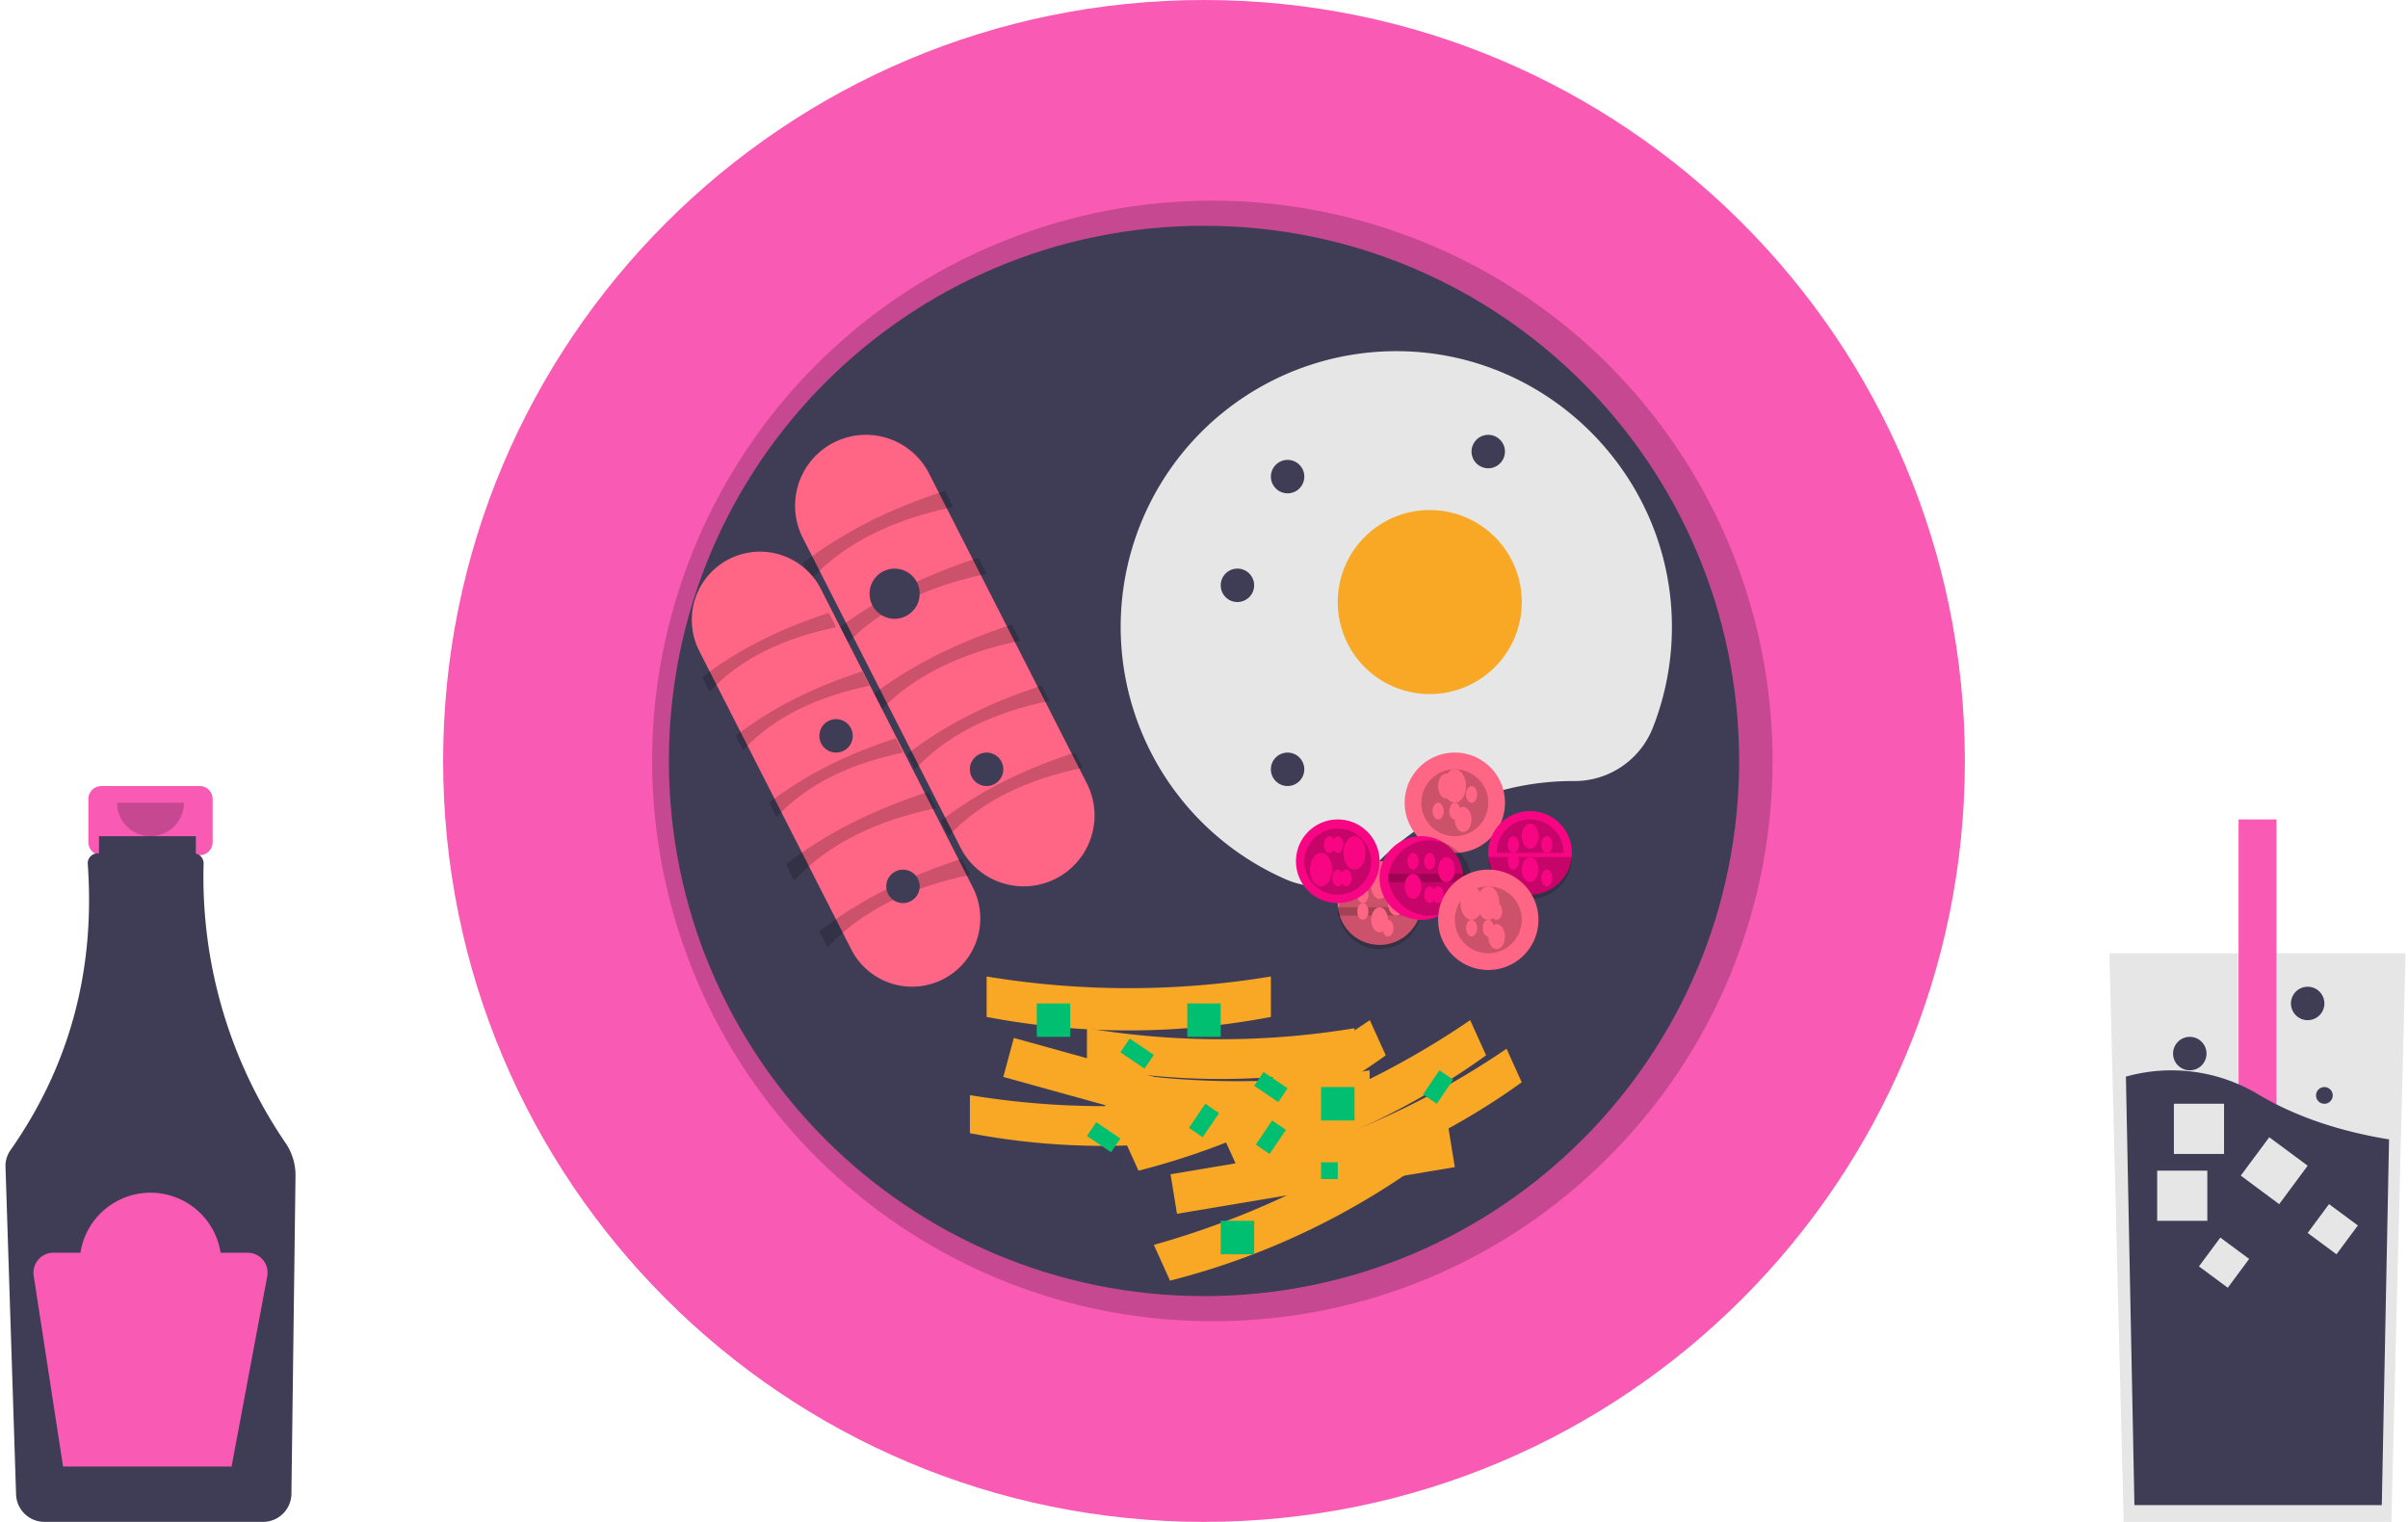 <svg width="144" height="91" xmlns="http://www.w3.org/2000/svg" xmlns:xlink="http://www.w3.org/1999/xlink" xmlns:svgjs="http://svgjs.com/svgjs" viewBox="90 1651 144 91"><svg width="8" height="8" xmlns="http://www.w3.org/2000/svg" xmlns:xlink="http://www.w3.org/1999/xlink" xmlns:svgjs="http://svgjs.com/svgjs" viewBox="0.284 0 7.432 8" fill="#f85ab4" x="95" y="1698"><svg xmlns="http://www.w3.org/2000/svg" xmlns:xlink="http://www.w3.org/1999/xlink" width="8" height="8" viewBox="0.383 0.289 6.711 7.224"><path paint-order="stroke fill markers" fill-rule="evenodd" d="M6.391.29H1.087a.703.703 0 0 0-.704.703V3.32c0 .389.315.704.704.704h.879v3.488h3.546V4.025h.88a.703.703 0 0 0 .702-.704V.993a.703.703 0 0 0-.703-.704z"/></svg></svg><svg width="18" height="41" xmlns="http://www.w3.org/2000/svg" xmlns:xlink="http://www.w3.org/1999/xlink" xmlns:svgjs="http://svgjs.com/svgjs" viewBox="0.328 0 17.344 41" fill="#3f3d56" x="90" y="1701"><svg xmlns="http://www.w3.org/2000/svg" xmlns:xlink="http://www.w3.org/1999/xlink" width="18" height="41" viewBox="0.5 0.85 16.776 39.655"><path paint-order="stroke fill markers" fill-rule="evenodd" d="M16.705 18.6A27.271 27.271 0 0 1 11.96 2.43a.575.575 0 0 0-.449-.574V.85H5.908v.992h-.077a.574.574 0 0 0-.572.617C5.7 8.612 4.209 14.129.787 19.012c-.197.28-.297.617-.286.96l.612 18.95c.031.878.748 1.576 1.627 1.583h12.672a1.642 1.642 0 0 0 1.627-1.611l.236-18.4a3.322 3.322 0 0 0-.57-1.895z"/></svg></svg><svg width="4" height="2" xmlns="http://www.w3.org/2000/svg" xmlns:xlink="http://www.w3.org/1999/xlink" xmlns:svgjs="http://svgjs.com/svgjs" opacity=".2" x="97" y="1699"><svg xmlns="http://www.w3.org/2000/svg" xmlns:xlink="http://www.w3.org/1999/xlink" width="4" height="2" viewBox="0.251 0.048 3.035 1.517"><path paint-order="stroke fill markers" fill-rule="evenodd" d="M3.286.048a1.517 1.517 0 0 1-3.035 0h3.035"/></svg></svg><svg width="14" height="17" xmlns="http://www.w3.org/2000/svg" xmlns:xlink="http://www.w3.org/1999/xlink" xmlns:svgjs="http://svgjs.com/svgjs" viewBox="0 0.311 14 16.377" fill="#f85ab4" x="92" y="1722"><svg xmlns="http://www.w3.org/2000/svg" xmlns:xlink="http://www.w3.org/1999/xlink" width="14" height="17" viewBox="0.536 0.48 13.295 15.553"><path paint-order="stroke fill markers" fill-rule="evenodd" d="M12.699 3.894h-1.535a4.028 4.028 0 0 0-7.96 0H1.667A1.132 1.132 0 0 0 .55 5.198l1.667 10.834h9.571l2.025-10.797a1.132 1.132 0 0 0-1.113-1.341z"/></svg></svg><svg width="18" height="34" xmlns="http://www.w3.org/2000/svg" xmlns:xlink="http://www.w3.org/1999/xlink" xmlns:svgjs="http://svgjs.com/svgjs" viewBox="0.146 0 17.708 34" fill="#e6e6e6" x="216" y="1708"><svg xmlns="http://www.w3.org/2000/svg" xmlns:xlink="http://www.w3.org/1999/xlink" width="18" height="34" viewBox="0.486 0.479 17.164 32.955"><path paint-order="stroke fill markers" fill-rule="evenodd" d="M17.65.48l-.368 14.711-.456 18.243H1.31L.775 12.06.485.48H17.65z"/></svg></svg><svg width="4" height="30" xmlns="http://www.w3.org/2000/svg" xmlns:xlink="http://www.w3.org/1999/xlink" xmlns:svgjs="http://svgjs.com/svgjs" viewBox="0.868 0 2.264 30" fill="#f85ab4" x="223" y="1700"><svg xmlns="http://www.w3.org/2000/svg" xmlns:xlink="http://www.w3.org/1999/xlink" width="4" height="30" viewBox="0.9 0.653 2.197 29.11"><path paint-order="stroke fill markers" fill-rule="evenodd" d="M.9.653h2.198v29.11H.9V.653z"/></svg></svg><svg width="16" height="26" xmlns="http://www.w3.org/2000/svg" xmlns:xlink="http://www.w3.org/1999/xlink" xmlns:svgjs="http://svgjs.com/svgjs" viewBox="0.132 0 15.737 26" fill="#3f3d56" x="217" y="1715"><svg xmlns="http://www.w3.org/2000/svg" xmlns:xlink="http://www.w3.org/1999/xlink" width="16" height="26" viewBox="0.506 0.617 15.046 24.858"><path paint-order="stroke fill markers" fill-rule="evenodd" d="M15.551 4.564l-.415 20.91H.993L.506.977a9.638 9.638 0 0 1 7.62 1.048c2.364 1.398 5.018 2.15 7.425 2.54z"/></svg></svg><svg width="3" height="3" xmlns="http://www.w3.org/2000/svg" xmlns:xlink="http://www.w3.org/1999/xlink" xmlns:svgjs="http://svgjs.com/svgjs" fill="#e6e6e6" x="219" y="1721"><svg xmlns="http://www.w3.org/2000/svg" xmlns:xlink="http://www.w3.org/1999/xlink" width="3" height="3" viewBox="0.478 0.918 2.016 2.016"><path paint-order="stroke fill markers" fill-rule="evenodd" d="M.478.918h2.016v2.016H.478V.918z"/></svg></svg><svg width="3" height="3" xmlns="http://www.w3.org/2000/svg" xmlns:xlink="http://www.w3.org/1999/xlink" xmlns:svgjs="http://svgjs.com/svgjs" fill="#e6e6e6" x="220" y="1717"><svg xmlns="http://www.w3.org/2000/svg" xmlns:xlink="http://www.w3.org/1999/xlink" width="3" height="3" viewBox="0.851 0.799 2.016 2.016"><path paint-order="stroke fill markers" fill-rule="evenodd" d="M.851.799h2.016v2.016H.851V.8z"/></svg></svg><svg width="4" height="4" xmlns="http://www.w3.org/2000/svg" xmlns:xlink="http://www.w3.org/1999/xlink" xmlns:svgjs="http://svgjs.com/svgjs" fill="#e6e6e6" x="224" y="1719"><svg xmlns="http://www.w3.org/2000/svg" xmlns:xlink="http://www.w3.org/1999/xlink" width="4" height="4" viewBox="0.377 0.45 2.82 2.82"><path paint-order="stroke fill markers" fill-rule="evenodd" d="M1.577.45l1.62 1.201-1.201 1.62-1.62-1.202L1.578.45z"/></svg></svg><svg width="3" height="3" xmlns="http://www.w3.org/2000/svg" xmlns:xlink="http://www.w3.org/1999/xlink" xmlns:svgjs="http://svgjs.com/svgjs" fill="#e6e6e6" x="228" y="1723"><svg xmlns="http://www.w3.org/2000/svg" xmlns:xlink="http://www.w3.org/1999/xlink" width="3" height="3" viewBox="0.019 0.022 2.82 2.82"><path paint-order="stroke fill markers" fill-rule="evenodd" d="M1.22.022l1.62 1.2-1.202 1.62-1.619-1.2 1.2-1.62z"/></svg></svg><svg width="4" height="3" xmlns="http://www.w3.org/2000/svg" xmlns:xlink="http://www.w3.org/1999/xlink" xmlns:svgjs="http://svgjs.com/svgjs" viewBox="0.5 0 3 3" fill="#e6e6e6" x="221" y="1725"><svg xmlns="http://www.w3.org/2000/svg" xmlns:xlink="http://www.w3.org/1999/xlink" width="4" height="3" viewBox="0.84 0.082 2.82 2.82"><path paint-order="stroke fill markers" fill-rule="evenodd" d="M2.04.082l1.62 1.2-1.201 1.62-1.62-1.2L2.042.081z"/></svg></svg><svg width="2" height="1" xmlns="http://www.w3.org/2000/svg" xmlns:xlink="http://www.w3.org/1999/xlink" xmlns:svgjs="http://svgjs.com/svgjs" viewBox="0.5 0 1 1" fill="#3f3d56" x="228" y="1716"><svg xmlns="http://www.w3.org/2000/svg" xmlns:xlink="http://www.w3.org/1999/xlink" width="2" height="1" viewBox="0.981 0.169 0.824 0.824"><path paint-order="stroke fill markers" fill-rule="evenodd" d="M1.393.993a.411.411 0 1 1 0-.823.411.411 0 0 1 0 .823z"/></svg></svg><svg width="2" height="2" xmlns="http://www.w3.org/2000/svg" xmlns:xlink="http://www.w3.org/1999/xlink" xmlns:svgjs="http://svgjs.com/svgjs" viewBox="0 0 2 1.999" fill="#3f3d56" x="220" y="1713"><svg xmlns="http://www.w3.org/2000/svg" xmlns:xlink="http://www.w3.org/1999/xlink" width="2" height="2" viewBox="0.605 0.423 0.824 0.824"><path paint-order="stroke fill markers" fill-rule="evenodd" d="M1.017 1.246a.412.412 0 1 1 0-.823.412.412 0 0 1 0 .823z"/></svg></svg><svg width="2" height="2" xmlns="http://www.w3.org/2000/svg" xmlns:xlink="http://www.w3.org/1999/xlink" xmlns:svgjs="http://svgjs.com/svgjs" viewBox="0 0 2 1.999" fill="#3f3d56" x="227" y="1710"><svg xmlns="http://www.w3.org/2000/svg" xmlns:xlink="http://www.w3.org/1999/xlink" width="2" height="2" viewBox="0.608 0.539 0.824 0.824"><path paint-order="stroke fill markers" fill-rule="evenodd" d="M1.02 1.363A.411.411 0 1 1 1.02.54a.411.411 0 0 1 .001.823z"/></svg></svg><svg width="92" height="91" xmlns="http://www.w3.org/2000/svg" xmlns:xlink="http://www.w3.org/1999/xlink" xmlns:svgjs="http://svgjs.com/svgjs" viewBox="0.5 0 91 91" fill="#f85ab4" x="116" y="1651"><svg xmlns="http://www.w3.org/2000/svg" xmlns:xlink="http://www.w3.org/1999/xlink" width="92" height="91" viewBox="0.948 0.055 90.254 90.253"><path paint-order="stroke fill markers" fill-rule="evenodd" d="M46.075.055c24.923 0 45.127 20.204 45.127 45.127 0 24.923-20.204 45.127-45.127 45.127C21.152 90.309.948 70.105.948 45.182.948 20.259 21.152.055 46.075.055z"/></svg></svg><svg width="67" height="67" xmlns="http://www.w3.org/2000/svg" xmlns:xlink="http://www.w3.org/1999/xlink" xmlns:svgjs="http://svgjs.com/svgjs" opacity=".2" x="129" y="1663"><svg xmlns="http://www.w3.org/2000/svg" xmlns:xlink="http://www.w3.org/1999/xlink" width="67" height="67" viewBox="0.134 0.241 65.88 65.879"><path paint-order="stroke fill markers" fill-rule="evenodd" d="M33.075 66.12C17.36 66.12 3.835 55.02.77 39.608-2.296 24.196 5.952 8.765 20.47 2.751c14.518-6.013 31.262-.934 39.992 12.132 8.73 13.065 7.015 30.478-4.096 41.59a32.723 32.723 0 0 1-23.291 9.647zm0-63.844c-17.042 0-30.907 13.864-30.907 30.906 0 17.042 13.865 30.907 30.907 30.907s30.907-13.865 30.907-30.907S50.117 2.275 33.075 2.275z"/></svg></svg><svg width="64" height="65" xmlns="http://www.w3.org/2000/svg" xmlns:xlink="http://www.w3.org/1999/xlink" xmlns:svgjs="http://svgjs.com/svgjs" viewBox="0 0.5 64 64" fill="#3f3d56" x="130" y="1664"><svg xmlns="http://www.w3.org/2000/svg" xmlns:xlink="http://www.w3.org/1999/xlink" width="64" height="65" viewBox="0.152 0.259 63.845 63.845"><path paint-order="stroke fill markers" fill-rule="evenodd" d="M32.075 64.104C14.422 64.104.152 49.835.152 32.182S14.422.259 32.075.259s31.922 14.27 31.922 31.923-14.27 31.922-31.922 31.922z"/></svg></svg><svg width="19" height="27" xmlns="http://www.w3.org/2000/svg" xmlns:xlink="http://www.w3.org/1999/xlink" xmlns:svgjs="http://svgjs.com/svgjs" viewBox="0.545 0 17.909 27" fill="#ff6584" x="137" y="1677"><svg xmlns="http://www.w3.org/2000/svg" xmlns:xlink="http://www.w3.org/1999/xlink" width="19" height="27" viewBox="0.893 0.527 17.123 25.815"><path paint-order="stroke fill markers" fill-rule="evenodd" d="M1.335 6.417a4.051 4.051 0 1 1 7.22-3.677l9.019 17.71a4.051 4.051 0 1 1-7.22 3.678l-9.02-17.71z"/></svg></svg><svg width="9" height="6" xmlns="http://www.w3.org/2000/svg" xmlns:xlink="http://www.w3.org/1999/xlink" xmlns:svgjs="http://svgjs.com/svgjs" viewBox="0 0.352 9 5.297" opacity=".2" x="138" y="1680"><svg xmlns="http://www.w3.org/2000/svg" xmlns:xlink="http://www.w3.org/1999/xlink" width="9" height="6" viewBox="0.925 0.898 7.637 4.494"><path paint-order="stroke fill markers" fill-rule="evenodd" d="M1.341 5.393l-.416-.818c2.077-1.614 4.517-2.8 7.22-3.677l.416.818c-2.926.61-5.415 1.737-7.22 3.677z"/></svg></svg><svg width="9" height="6" xmlns="http://www.w3.org/2000/svg" xmlns:xlink="http://www.w3.org/1999/xlink" xmlns:svgjs="http://svgjs.com/svgjs" viewBox="0 0.352 9 5.297" opacity=".2" x="140" y="1684"><svg xmlns="http://www.w3.org/2000/svg" xmlns:xlink="http://www.w3.org/1999/xlink" width="9" height="6" viewBox="0.867 0.713 7.637 4.494"><path paint-order="stroke fill markers" fill-rule="evenodd" d="M1.283 5.207L.867 4.39C2.945 2.776 5.384 1.589 8.087.713l.417.817c-2.926.61-5.416 1.737-7.22 3.677z"/></svg></svg><svg width="9" height="6" xmlns="http://www.w3.org/2000/svg" xmlns:xlink="http://www.w3.org/1999/xlink" xmlns:svgjs="http://svgjs.com/svgjs" viewBox="0 0.352 9 5.297" opacity=".2" x="142" y="1688"><svg xmlns="http://www.w3.org/2000/svg" xmlns:xlink="http://www.w3.org/1999/xlink" width="9" height="6" viewBox="0.81 0.528 7.637 4.494"><path paint-order="stroke fill markers" fill-rule="evenodd" d="M1.226 5.022L.81 4.204c2.077-1.613 4.516-2.8 7.22-3.676l.416.817c-2.926.61-5.415 1.737-7.22 3.677z"/></svg></svg><svg width="9" height="5" xmlns="http://www.w3.org/2000/svg" xmlns:xlink="http://www.w3.org/1999/xlink" xmlns:svgjs="http://svgjs.com/svgjs" viewBox="0.252 0 8.496 5" opacity=".2" x="144" y="1692"><svg xmlns="http://www.w3.org/2000/svg" xmlns:xlink="http://www.w3.org/1999/xlink" width="9" height="5" viewBox="0.752 0.342 7.637 4.494"><path paint-order="stroke fill markers" fill-rule="evenodd" d="M1.168 4.836L.752 4.02C2.829 2.405 5.269 1.218 7.972.342l.417.818c-2.926.609-5.416 1.736-7.22 3.676z"/></svg></svg><svg width="9" height="5" xmlns="http://www.w3.org/2000/svg" xmlns:xlink="http://www.w3.org/1999/xlink" xmlns:svgjs="http://svgjs.com/svgjs" viewBox="0.252 0 8.496 5" opacity=".2" x="146" y="1696"><svg xmlns="http://www.w3.org/2000/svg" xmlns:xlink="http://www.w3.org/1999/xlink" width="9" height="5" viewBox="0.695 0.157 7.637 4.494"><path paint-order="stroke fill markers" fill-rule="evenodd" d="M1.111 4.651l-.416-.817C2.772 2.219 5.212 1.032 7.915.157l.416.817c-2.926.61-5.415 1.737-7.22 3.677z"/></svg></svg><svg width="18" height="26" xmlns="http://www.w3.org/2000/svg" xmlns:xlink="http://www.w3.org/1999/xlink" xmlns:svgjs="http://svgjs.com/svgjs" viewBox="0.377 0 17.246 26" fill="#ff6584" x="131" y="1684"><svg xmlns="http://www.w3.org/2000/svg" xmlns:xlink="http://www.w3.org/1999/xlink" width="18" height="26" viewBox="0.127 0.157 17.123 25.815"><path paint-order="stroke fill markers" fill-rule="evenodd" d="M.569 6.047a4.051 4.051 0 1 1 7.22-3.676l9.019 17.71a4.05 4.05 0 1 1-7.22 3.677L.568 6.048z"/></svg></svg><svg width="8" height="6" xmlns="http://www.w3.org/2000/svg" xmlns:xlink="http://www.w3.org/1999/xlink" xmlns:svgjs="http://svgjs.com/svgjs" viewBox="0 0.646 8 4.708" opacity=".2" x="132" y="1687"><svg xmlns="http://www.w3.org/2000/svg" xmlns:xlink="http://www.w3.org/1999/xlink" width="8" height="6" viewBox="0.158 0.529 7.637 4.494"><path paint-order="stroke fill markers" fill-rule="evenodd" d="M.575 5.023l-.417-.818c2.078-1.614 4.517-2.8 7.22-3.676l.417.817c-2.926.61-5.415 1.737-7.22 3.677z"/></svg></svg><svg width="8" height="5" xmlns="http://www.w3.org/2000/svg" xmlns:xlink="http://www.w3.org/1999/xlink" xmlns:svgjs="http://svgjs.com/svgjs" viewBox="0 0.146 8 4.708" opacity=".2" x="134" y="1691"><svg xmlns="http://www.w3.org/2000/svg" xmlns:xlink="http://www.w3.org/1999/xlink" width="8" height="5" viewBox="0.101 0.343 7.637 4.494"><path paint-order="stroke fill markers" fill-rule="evenodd" d="M.517 4.837L.101 4.02C2.178 2.406 4.618 1.219 7.32.343l.417.818C4.81 1.77 2.322 2.897.518 4.837z"/></svg></svg><svg width="8" height="5" xmlns="http://www.w3.org/2000/svg" xmlns:xlink="http://www.w3.org/1999/xlink" xmlns:svgjs="http://svgjs.com/svgjs" viewBox="0 0.146 8 4.708" opacity=".2" x="136" y="1695"><svg xmlns="http://www.w3.org/2000/svg" xmlns:xlink="http://www.w3.org/1999/xlink" width="8" height="5" viewBox="0.043 0.158 7.637 4.494"><path paint-order="stroke fill markers" fill-rule="evenodd" d="M.46 4.652l-.417-.817C2.121 2.22 4.56 1.033 7.263.158l.417.817c-2.926.61-5.415 1.737-7.22 3.677z"/></svg></svg><svg width="9" height="6" xmlns="http://www.w3.org/2000/svg" xmlns:xlink="http://www.w3.org/1999/xlink" xmlns:svgjs="http://svgjs.com/svgjs" viewBox="0 0.352 9 5.297" opacity=".2" x="137" y="1698"><svg xmlns="http://www.w3.org/2000/svg" xmlns:xlink="http://www.w3.org/1999/xlink" width="9" height="6" viewBox="0.986 0.972 7.637 4.494"><path paint-order="stroke fill markers" fill-rule="evenodd" d="M1.402 5.466L.986 4.65C3.063 3.035 5.503 1.848 8.206.972l.416.818c-2.925.609-5.415 1.736-7.22 3.676z"/></svg></svg><svg width="9" height="6" xmlns="http://www.w3.org/2000/svg" xmlns:xlink="http://www.w3.org/1999/xlink" xmlns:svgjs="http://svgjs.com/svgjs" viewBox="0 0.352 9 5.297" opacity=".2" x="139" y="1702"><svg xmlns="http://www.w3.org/2000/svg" xmlns:xlink="http://www.w3.org/1999/xlink" width="9" height="6" viewBox="0.928 0.787 7.637 4.494"><path paint-order="stroke fill markers" fill-rule="evenodd" d="M1.345 5.281l-.417-.817C3.006 2.85 5.445 1.662 8.148.787l.417.817c-2.926.61-5.415 1.737-7.22 3.677z"/></svg></svg><svg width="33" height="32" xmlns="http://www.w3.org/2000/svg" xmlns:xlink="http://www.w3.org/1999/xlink" xmlns:svgjs="http://svgjs.com/svgjs" viewBox="0.019 0 32.961 32" fill="#e6e6e6" x="157" y="1672"><svg xmlns="http://www.w3.org/2000/svg" xmlns:xlink="http://www.w3.org/1999/xlink" width="33" height="32" viewBox="0.43 0.53 31.634 30.711"><path paint-order="stroke fill markers" fill-rule="evenodd" d="M26.405 25.198h.028a4.832 4.832 0 0 0 4.525-3.03 15.775 15.775 0 0 0 1.106-5.917C32.013 7.68 25.04.65 16.472.53a15.818 15.818 0 0 0-6.585 30.3c1.807.8 3.92.408 5.32-.987a15.766 15.766 0 0 1 11.198-4.646z"/></svg></svg><svg width="11" height="12" xmlns="http://www.w3.org/2000/svg" xmlns:xlink="http://www.w3.org/1999/xlink" xmlns:svgjs="http://svgjs.com/svgjs" viewBox="0 0.5 11 11" fill="#f9a825" x="170" y="1681"><svg xmlns="http://www.w3.org/2000/svg" xmlns:xlink="http://www.w3.org/1999/xlink" width="11" height="12" viewBox="0.055 0.962 10.447 10.447"><path paint-order="stroke fill markers" fill-rule="evenodd" d="M5.28 11.41A5.219 5.219 0 0 1 .054 6.185 5.219 5.219 0 0 1 5.28.962a5.219 5.219 0 0 1 5.224 5.224 5.219 5.219 0 0 1-5.224 5.223z"/></svg></svg><svg width="2" height="2" xmlns="http://www.w3.org/2000/svg" xmlns:xlink="http://www.w3.org/1999/xlink" xmlns:svgjs="http://svgjs.com/svgjs" fill="#3f3d56" x="163" y="1685"><svg xmlns="http://www.w3.org/2000/svg" xmlns:xlink="http://www.w3.org/1999/xlink" width="2" height="2" viewBox="0.311 0.368 1.231 1.231"><path paint-order="stroke fill markers" fill-rule="evenodd" d="M.926 1.598a.615.615 0 1 1 0-1.23.615.615 0 0 1 0 1.23z"/></svg></svg><svg width="3" height="3" xmlns="http://www.w3.org/2000/svg" xmlns:xlink="http://www.w3.org/1999/xlink" xmlns:svgjs="http://svgjs.com/svgjs" fill="#3f3d56" x="142" y="1685"><svg xmlns="http://www.w3.org/2000/svg" xmlns:xlink="http://www.w3.org/1999/xlink" width="3" height="3" viewBox="0.997 0.948 1.231 1.231"><path paint-order="stroke fill markers" fill-rule="evenodd" d="M1.612 2.179a.615.615 0 1 1 0-1.23.615.615 0 0 1 0 1.23z"/></svg></svg><svg width="2" height="3" xmlns="http://www.w3.org/2000/svg" xmlns:xlink="http://www.w3.org/1999/xlink" xmlns:svgjs="http://svgjs.com/svgjs" viewBox="0 0.5 2 2" fill="#3f3d56" x="166" y="1678"><svg xmlns="http://www.w3.org/2000/svg" xmlns:xlink="http://www.w3.org/1999/xlink" width="2" height="3" viewBox="0.59 0.99 1.231 1.231"><path paint-order="stroke fill markers" fill-rule="evenodd" d="M1.206 2.22A.615.615 0 1 1 1.205.99a.615.615 0 0 1 .001 1.23z"/></svg></svg><svg width="2" height="2" xmlns="http://www.w3.org/2000/svg" xmlns:xlink="http://www.w3.org/1999/xlink" xmlns:svgjs="http://svgjs.com/svgjs" fill="#3f3d56" x="166" y="1696"><svg xmlns="http://www.w3.org/2000/svg" xmlns:xlink="http://www.w3.org/1999/xlink" width="2" height="2" viewBox="0.573 0.727 1.231 1.231"><path paint-order="stroke fill markers" fill-rule="evenodd" d="M1.188 1.958a.615.615 0 1 1-.001-1.23.615.615 0 0 1 .001 1.23z"/></svg></svg><svg width="2" height="2" xmlns="http://www.w3.org/2000/svg" xmlns:xlink="http://www.w3.org/1999/xlink" xmlns:svgjs="http://svgjs.com/svgjs" fill="#3f3d56" x="178" y="1677"><svg xmlns="http://www.w3.org/2000/svg" xmlns:xlink="http://www.w3.org/1999/xlink" width="2" height="2" viewBox="0.762 0.719 1.231 1.231"><path paint-order="stroke fill markers" fill-rule="evenodd" d="M1.377 1.95A.615.615 0 1 1 1.376.72a.615.615 0 0 1 0 1.23z"/></svg></svg><svg width="2" height="2" xmlns="http://www.w3.org/2000/svg" xmlns:xlink="http://www.w3.org/1999/xlink" xmlns:svgjs="http://svgjs.com/svgjs" fill="#3f3d56" x="139" y="1694"><svg xmlns="http://www.w3.org/2000/svg" xmlns:xlink="http://www.w3.org/1999/xlink" width="2" height="2" viewBox="0.004 0.551 1.231 1.231"><path paint-order="stroke fill markers" fill-rule="evenodd" d="M.62 1.782A.615.615 0 1 1 .617.552a.615.615 0 0 1 .001 1.23z"/></svg></svg><svg width="2" height="2" xmlns="http://www.w3.org/2000/svg" xmlns:xlink="http://www.w3.org/1999/xlink" xmlns:svgjs="http://svgjs.com/svgjs" fill="#3f3d56" x="143" y="1703"><svg xmlns="http://www.w3.org/2000/svg" xmlns:xlink="http://www.w3.org/1999/xlink" width="2" height="2" viewBox="0.502 0.402 1.231 1.231"><path paint-order="stroke fill markers" fill-rule="evenodd" d="M1.117 1.633a.615.615 0 1 1 0-1.23.615.615 0 0 1 0 1.23z"/></svg></svg><svg width="5" height="6" xmlns="http://www.w3.org/2000/svg" xmlns:xlink="http://www.w3.org/1999/xlink" xmlns:svgjs="http://svgjs.com/svgjs" viewBox="0 0.5 5 5" fill="#ff6584" x="170" y="1702"><svg xmlns="http://www.w3.org/2000/svg" xmlns:xlink="http://www.w3.org/1999/xlink" width="5" height="6" viewBox="0.056 0.856 4.643 4.643"><path paint-order="stroke fill markers" fill-rule="evenodd" d="M2.377 5.5A2.32 2.32 0 0 1 .056 3.178 2.32 2.32 0 0 1 2.377.856 2.32 2.32 0 0 1 4.7 3.178 2.32 2.32 0 0 1 2.377 5.5z"/></svg></svg><svg width="5" height="3" xmlns="http://www.w3.org/2000/svg" xmlns:xlink="http://www.w3.org/1999/xlink" xmlns:svgjs="http://svgjs.com/svgjs" viewBox="0 0.25 5 2.5" opacity=".2" x="170" y="1705"><svg xmlns="http://www.w3.org/2000/svg" xmlns:xlink="http://www.w3.org/1999/xlink" width="5" height="3" viewBox="0.636 0.323 3.482 1.741"><path paint-order="stroke fill markers" fill-rule="evenodd" d="M4.118.323a1.741 1.741 0 1 1-3.482 0h3.482"/></svg></svg><svg width="5" height="3" xmlns="http://www.w3.org/2000/svg" xmlns:xlink="http://www.w3.org/1999/xlink" xmlns:svgjs="http://svgjs.com/svgjs" viewBox="0 0.25 5 2.5" opacity=".2" x="170" y="1703"><svg xmlns="http://www.w3.org/2000/svg" xmlns:xlink="http://www.w3.org/1999/xlink" width="5" height="3" viewBox="0.636 0.292 3.482 1.741"><path paint-order="stroke fill markers" fill-rule="evenodd" d="M.636 2.033a1.741 1.741 0 1 1 3.482 0H.636"/></svg></svg><svg width="1" height="1" xmlns="http://www.w3.org/2000/svg" xmlns:xlink="http://www.w3.org/1999/xlink" xmlns:svgjs="http://svgjs.com/svgjs" viewBox="0.167 0 0.666 1" fill="#ff6584" x="171" y="1704"><svg xmlns="http://www.w3.org/2000/svg" xmlns:xlink="http://www.w3.org/1999/xlink" width="1" height="1" viewBox="0.361 0.163 0.29 0.435"><path paint-order="stroke fill markers" fill-rule="evenodd" d="M.506.598C.426.598.361.5.361.38c0-.12.065-.217.145-.217.08 0 .145.097.145.217S.587.598.506.598z"/></svg></svg><svg width="1" height="2" xmlns="http://www.w3.org/2000/svg" xmlns:xlink="http://www.w3.org/1999/xlink" xmlns:svgjs="http://svgjs.com/svgjs" viewBox="0 0.25 1 1.501" fill="#ff6584" x="172" y="1703"><svg xmlns="http://www.w3.org/2000/svg" xmlns:xlink="http://www.w3.org/1999/xlink" width="1" height="2" viewBox="0.232 0.872 0.29 0.435"><path paint-order="stroke fill markers" fill-rule="evenodd" d="M.377 1.308c-.08 0-.145-.098-.145-.218S.297.872.377.872c.08 0 .145.098.145.218s-.065.218-.145.218z"/></svg></svg><svg width="1" height="2" xmlns="http://www.w3.org/2000/svg" xmlns:xlink="http://www.w3.org/1999/xlink" xmlns:svgjs="http://svgjs.com/svgjs" viewBox="0 0.25 1 1.501" fill="#ff6584" x="172" y="1705"><svg xmlns="http://www.w3.org/2000/svg" xmlns:xlink="http://www.w3.org/1999/xlink" width="1" height="2" viewBox="0.232 0.759 0.29 0.435"><path paint-order="stroke fill markers" fill-rule="evenodd" d="M.377 1.194c-.08 0-.145-.097-.145-.218C.232.856.297.76.377.76c.08 0 .145.097.145.217s-.065.218-.145.218z"/></svg></svg><svg width="1" height="2" xmlns="http://www.w3.org/2000/svg" xmlns:xlink="http://www.w3.org/1999/xlink" xmlns:svgjs="http://svgjs.com/svgjs" viewBox="0 0.25 1 1.499" fill="#ff6584" x="173" y="1704"><svg xmlns="http://www.w3.org/2000/svg" xmlns:xlink="http://www.w3.org/1999/xlink" width="1" height="2" viewBox="0.103 0.598 0.29 0.435"><path paint-order="stroke fill markers" fill-rule="evenodd" d="M.248 1.033c-.08 0-.145-.097-.145-.217 0-.121.064-.218.145-.218.08 0 .145.097.145.218 0 .12-.065.217-.145.217z"/></svg></svg><svg width="2" height="1" xmlns="http://www.w3.org/2000/svg" xmlns:xlink="http://www.w3.org/1999/xlink" xmlns:svgjs="http://svgjs.com/svgjs" viewBox="0.667 0 0.666 1" fill="#ff6584" x="172" y="1706"><svg xmlns="http://www.w3.org/2000/svg" xmlns:xlink="http://www.w3.org/1999/xlink" width="2" height="1" viewBox="0.958 0.194 0.29 0.436"><path paint-order="stroke fill markers" fill-rule="evenodd" d="M1.103.63C1.023.63.958.531.958.411s.064-.218.145-.218c.08 0 .145.097.145.218 0 .12-.065.217-.145.217z"/></svg></svg><svg width="1" height="1" xmlns="http://www.w3.org/2000/svg" xmlns:xlink="http://www.w3.org/1999/xlink" xmlns:svgjs="http://svgjs.com/svgjs" viewBox="0.167 0 0.667 1" fill="#ff6584" x="171" y="1705"><svg xmlns="http://www.w3.org/2000/svg" xmlns:xlink="http://www.w3.org/1999/xlink" width="1" height="1" viewBox="0.216 0.468 0.29 0.435"><path paint-order="stroke fill markers" fill-rule="evenodd" d="M.361.904C.281.904.216.806.216.686S.281.468.361.468c.08 0 .145.098.145.218S.442.904.361.904z"/></svg></svg><svg width="6" height="6" xmlns="http://www.w3.org/2000/svg" xmlns:xlink="http://www.w3.org/1999/xlink" xmlns:svgjs="http://svgjs.com/svgjs" fill="#ff6584" x="174" y="1696"><svg xmlns="http://www.w3.org/2000/svg" xmlns:xlink="http://www.w3.org/1999/xlink" width="6" height="6" viewBox="0.699 0.617 4.643 4.643"><path paint-order="stroke fill markers" fill-rule="evenodd" d="M3.02 5.26A2.32 2.32 0 0 1 .7 2.94 2.32 2.32 0 0 1 3.02.617 2.32 2.32 0 0 1 5.342 2.94 2.32 2.32 0 0 1 3.02 5.261z"/></svg></svg><svg width="4" height="2" xmlns="http://www.w3.org/2000/svg" xmlns:xlink="http://www.w3.org/1999/xlink" xmlns:svgjs="http://svgjs.com/svgjs" opacity=".2" x="175" y="1699"><svg xmlns="http://www.w3.org/2000/svg" xmlns:xlink="http://www.w3.org/1999/xlink" width="4" height="2" viewBox="0.279 0.084 3.482 1.741"><path paint-order="stroke fill markers" fill-rule="evenodd" d="M3.762.084a1.741 1.741 0 1 1-3.483 0h3.483"/></svg></svg><svg width="4" height="2" xmlns="http://www.w3.org/2000/svg" xmlns:xlink="http://www.w3.org/1999/xlink" xmlns:svgjs="http://svgjs.com/svgjs" viewBox="0 0 3.999 2" opacity=".2" x="175" y="1697"><svg xmlns="http://www.w3.org/2000/svg" xmlns:xlink="http://www.w3.org/1999/xlink" width="4" height="2" viewBox="0.279 0.052 3.482 1.741"><path paint-order="stroke fill markers" fill-rule="evenodd" d="M.28 1.794a1.741 1.741 0 1 1 3.482 0H.279"/></svg></svg><svg width="1" height="2" xmlns="http://www.w3.org/2000/svg" xmlns:xlink="http://www.w3.org/1999/xlink" xmlns:svgjs="http://svgjs.com/svgjs" viewBox="0 0.249 1 1.502" fill="#ff6584" x="176" y="1697"><svg xmlns="http://www.w3.org/2000/svg" xmlns:xlink="http://www.w3.org/1999/xlink" width="1" height="2" viewBox="0.005 0.923 0.29 0.436"><path paint-order="stroke fill markers" fill-rule="evenodd" d="M.15 1.359c-.08 0-.145-.098-.145-.218S.069.923.15.923c.08 0 .145.097.145.218 0 .12-.065.218-.145.218z"/></svg></svg><svg width="2" height="2" xmlns="http://www.w3.org/2000/svg" xmlns:xlink="http://www.w3.org/1999/xlink" xmlns:svgjs="http://svgjs.com/svgjs" viewBox="0.333 0 1.334 2" fill="#ff6584" x="176" y="1697"><svg xmlns="http://www.w3.org/2000/svg" xmlns:xlink="http://www.w3.org/1999/xlink" width="2" height="2" viewBox="0.875 0.633 0.29 0.435"><path paint-order="stroke fill markers" fill-rule="evenodd" d="M1.02 1.068C.94 1.068.875.971.875.851S.94.633 1.02.633c.08 0 .146.097.146.218 0 .12-.065.217-.146.217z"/></svg></svg><svg width="2" height="1" xmlns="http://www.w3.org/2000/svg" xmlns:xlink="http://www.w3.org/1999/xlink" xmlns:svgjs="http://svgjs.com/svgjs" viewBox="0.667 0 0.667 1" fill="#ff6584" x="176" y="1699"><svg xmlns="http://www.w3.org/2000/svg" xmlns:xlink="http://www.w3.org/1999/xlink" width="2" height="1" viewBox="0.875 0.519 0.29 0.435"><path paint-order="stroke fill markers" fill-rule="evenodd" d="M1.02.954C.94.954.875.857.875.737S.94.519 1.02.519c.08 0 .146.098.146.218S1.1.954 1.02.954z"/></svg></svg><svg width="2" height="1" xmlns="http://www.w3.org/2000/svg" xmlns:xlink="http://www.w3.org/1999/xlink" xmlns:svgjs="http://svgjs.com/svgjs" viewBox="0.667 0 0.666 1" fill="#ff6584" x="177" y="1698"><svg xmlns="http://www.w3.org/2000/svg" xmlns:xlink="http://www.w3.org/1999/xlink" width="2" height="1" viewBox="0.746 0.358 0.29 0.436"><path paint-order="stroke fill markers" fill-rule="evenodd" d="M.891.794C.811.794.746.696.746.576S.811.358.891.358c.08 0 .145.098.145.218S.971.794.891.794z"/></svg></svg><svg width="1" height="2" xmlns="http://www.w3.org/2000/svg" xmlns:xlink="http://www.w3.org/1999/xlink" xmlns:svgjs="http://svgjs.com/svgjs" viewBox="0 0.25 1 1.501" fill="#ff6584" x="177" y="1699"><svg xmlns="http://www.w3.org/2000/svg" xmlns:xlink="http://www.w3.org/1999/xlink" width="1" height="2" viewBox="0.601 0.954 0.29 0.435"><path paint-order="stroke fill markers" fill-rule="evenodd" d="M.746 1.39C.666 1.39.6 1.293.6 1.172c0-.12.065-.218.145-.218.08 0 .145.098.145.218s-.065.218-.145.218z"/></svg></svg><svg width="2" height="1" xmlns="http://www.w3.org/2000/svg" xmlns:xlink="http://www.w3.org/1999/xlink" xmlns:svgjs="http://svgjs.com/svgjs" viewBox="0.667 0 0.666 1" fill="#ff6584" x="175" y="1699"><svg xmlns="http://www.w3.org/2000/svg" xmlns:xlink="http://www.w3.org/1999/xlink" width="2" height="1" viewBox="0.86 0.229 0.29 0.435"><path paint-order="stroke fill markers" fill-rule="evenodd" d="M1.005.664C.925.664.86.567.86.447s.064-.218.145-.218c.08 0 .145.097.145.218 0 .12-.065.217-.145.217z"/></svg></svg><svg width="5" height="6" xmlns="http://www.w3.org/2000/svg" xmlns:xlink="http://www.w3.org/1999/xlink" xmlns:svgjs="http://svgjs.com/svgjs" viewBox="0 0.5 5 5" fill="#f80583" x="179" y="1699"><svg xmlns="http://www.w3.org/2000/svg" xmlns:xlink="http://www.w3.org/1999/xlink" width="5" height="6" viewBox="0.342 0.81 4.643 4.643"><path paint-order="stroke fill markers" fill-rule="evenodd" d="M2.664 5.453A2.32 2.32 0 0 1 .342 3.13 2.32 2.32 0 0 1 2.664.81 2.32 2.32 0 0 1 4.985 3.13a2.32 2.32 0 0 1-2.321 2.322z"/></svg></svg><svg width="5" height="3" xmlns="http://www.w3.org/2000/svg" xmlns:xlink="http://www.w3.org/1999/xlink" xmlns:svgjs="http://svgjs.com/svgjs" viewBox="0 0.25 5 2.5" opacity=".2" x="179" y="1702"><svg xmlns="http://www.w3.org/2000/svg" xmlns:xlink="http://www.w3.org/1999/xlink" width="5" height="3" viewBox="0.922 0.276 3.483 1.741"><path paint-order="stroke fill markers" fill-rule="evenodd" d="M4.405.276a1.741 1.741 0 1 1-3.483 0h3.483"/></svg></svg><svg width="5" height="2" xmlns="http://www.w3.org/2000/svg" xmlns:xlink="http://www.w3.org/1999/xlink" xmlns:svgjs="http://svgjs.com/svgjs" viewBox="0.5 0 3.999 2" opacity=".2" x="179" y="1700"><svg xmlns="http://www.w3.org/2000/svg" xmlns:xlink="http://www.w3.org/1999/xlink" width="5" height="2" viewBox="0.922 0.245 3.482 1.741"><path paint-order="stroke fill markers" fill-rule="evenodd" d="M.922 1.986a1.741 1.741 0 1 1 3.483 0H.922"/></svg></svg><svg width="1" height="1" xmlns="http://www.w3.org/2000/svg" xmlns:xlink="http://www.w3.org/1999/xlink" xmlns:svgjs="http://svgjs.com/svgjs" viewBox="0.167 0 0.667 1" fill="#f80583" x="180" y="1701"><svg xmlns="http://www.w3.org/2000/svg" xmlns:xlink="http://www.w3.org/1999/xlink" width="1" height="1" viewBox="0.648 0.115 0.29 0.435"><path paint-order="stroke fill markers" fill-rule="evenodd" d="M.793.55C.713.55.648.454.648.334S.713.115.793.115c.08 0 .145.098.145.218S.873.551.793.551z"/></svg></svg><svg width="1" height="2" xmlns="http://www.w3.org/2000/svg" xmlns:xlink="http://www.w3.org/1999/xlink" xmlns:svgjs="http://svgjs.com/svgjs" viewBox="0 0.249 1 1.502" fill="#f80583" x="181" y="1700"><svg xmlns="http://www.w3.org/2000/svg" xmlns:xlink="http://www.w3.org/1999/xlink" width="1" height="2" viewBox="0.519 0.825 0.29 0.436"><path paint-order="stroke fill markers" fill-rule="evenodd" d="M.664 1.26c-.08 0-.145-.097-.145-.217S.584.825.664.825c.08 0 .145.097.145.218 0 .12-.065.218-.145.218z"/></svg></svg><svg width="1" height="2" xmlns="http://www.w3.org/2000/svg" xmlns:xlink="http://www.w3.org/1999/xlink" xmlns:svgjs="http://svgjs.com/svgjs" viewBox="0 0.25 1 1.501" fill="#f80583" x="181" y="1702"><svg xmlns="http://www.w3.org/2000/svg" xmlns:xlink="http://www.w3.org/1999/xlink" width="1" height="2" viewBox="0.519 0.712 0.29 0.435"><path paint-order="stroke fill markers" fill-rule="evenodd" d="M.664 1.147c-.08 0-.145-.097-.145-.218 0-.12.065-.217.145-.217.08 0 .145.097.145.217s-.065.218-.145.218z"/></svg></svg><svg width="1" height="1" xmlns="http://www.w3.org/2000/svg" xmlns:xlink="http://www.w3.org/1999/xlink" xmlns:svgjs="http://svgjs.com/svgjs" viewBox="0.167 0 0.667 1" fill="#f80583" x="182" y="1701"><svg xmlns="http://www.w3.org/2000/svg" xmlns:xlink="http://www.w3.org/1999/xlink" width="1" height="1" viewBox="0.389 0.551 0.29 0.435"><path paint-order="stroke fill markers" fill-rule="evenodd" d="M.534.986C.454.986.39.889.39.768c0-.12.065-.217.145-.217.08 0 .146.097.146.217S.614.986.534.986z"/></svg></svg><svg width="1" height="1" xmlns="http://www.w3.org/2000/svg" xmlns:xlink="http://www.w3.org/1999/xlink" xmlns:svgjs="http://svgjs.com/svgjs" viewBox="0.167 0 0.667 1" fill="#f80583" x="182" y="1703"><svg xmlns="http://www.w3.org/2000/svg" xmlns:xlink="http://www.w3.org/1999/xlink" width="1" height="1" viewBox="0.244 0.147 0.29 0.435"><path paint-order="stroke fill markers" fill-rule="evenodd" d="M.39.582C.308.582.243.485.243.365S.309.147.389.147c.08 0 .145.097.145.218C.534.485.47.582.39.582z"/></svg></svg><svg width="1" height="1" xmlns="http://www.w3.org/2000/svg" xmlns:xlink="http://www.w3.org/1999/xlink" xmlns:svgjs="http://svgjs.com/svgjs" viewBox="0.167 0 0.667 1" fill="#f80583" x="180" y="1702"><svg xmlns="http://www.w3.org/2000/svg" xmlns:xlink="http://www.w3.org/1999/xlink" width="1" height="1" viewBox="0.503 0.421 0.29 0.435"><path paint-order="stroke fill markers" fill-rule="evenodd" d="M.648.856C.568.856.503.76.503.64S.567.42.648.42c.08 0 .145.098.145.218S.728.856.648.856z"/></svg></svg><svg width="6" height="5" xmlns="http://www.w3.org/2000/svg" xmlns:xlink="http://www.w3.org/1999/xlink" xmlns:svgjs="http://svgjs.com/svgjs" viewBox="0.5 0 5 5" fill="#f80583" x="167" y="1700"><svg xmlns="http://www.w3.org/2000/svg" xmlns:xlink="http://www.w3.org/1999/xlink" width="6" height="5" viewBox="0.734 0.1 4.643 4.643"><path paint-order="stroke fill markers" fill-rule="evenodd" d="M3.055 4.743A2.32 2.32 0 0 1 .734 2.42 2.32 2.32 0 0 1 3.055.1 2.32 2.32 0 0 1 5.377 2.42a2.32 2.32 0 0 1-2.322 2.322z"/></svg></svg><svg width="4" height="3" xmlns="http://www.w3.org/2000/svg" xmlns:xlink="http://www.w3.org/1999/xlink" xmlns:svgjs="http://svgjs.com/svgjs" viewBox="0 0.5 4 2" opacity=".2" x="168" y="1702"><svg xmlns="http://www.w3.org/2000/svg" xmlns:xlink="http://www.w3.org/1999/xlink" width="4" height="3" viewBox="0.314 0.566 3.483 1.741"><path paint-order="stroke fill markers" fill-rule="evenodd" d="M3.797.566a1.741 1.741 0 0 1-3.483 0h3.483"/></svg></svg><svg width="4" height="3" xmlns="http://www.w3.org/2000/svg" xmlns:xlink="http://www.w3.org/1999/xlink" xmlns:svgjs="http://svgjs.com/svgjs" viewBox="0 0.5 4 2" opacity=".2" x="168" y="1700"><svg xmlns="http://www.w3.org/2000/svg" xmlns:xlink="http://www.w3.org/1999/xlink" width="4" height="3" viewBox="0.314 0.535 3.483 1.741"><path paint-order="stroke fill markers" fill-rule="evenodd" d="M.314 2.276a1.742 1.742 0 0 1 3.483 0H.314"/></svg></svg><svg width="1" height="1" xmlns="http://www.w3.org/2000/svg" xmlns:xlink="http://www.w3.org/1999/xlink" xmlns:svgjs="http://svgjs.com/svgjs" viewBox="0.167 0 0.666 1" fill="#f80583" x="169" y="1701"><svg xmlns="http://www.w3.org/2000/svg" xmlns:xlink="http://www.w3.org/1999/xlink" width="1" height="1" viewBox="0.04 0.405 0.29 0.435"><path paint-order="stroke fill markers" fill-rule="evenodd" d="M.185.84C.105.84.04.744.04.624S.105.405.185.405c.08 0 .145.098.145.218S.265.841.185.841z"/></svg></svg><svg width="2" height="1" xmlns="http://www.w3.org/2000/svg" xmlns:xlink="http://www.w3.org/1999/xlink" xmlns:svgjs="http://svgjs.com/svgjs" viewBox="0.667 0 0.667 1" fill="#f80583" x="169" y="1701"><svg xmlns="http://www.w3.org/2000/svg" xmlns:xlink="http://www.w3.org/1999/xlink" width="2" height="1" viewBox="0.91 0.115 0.29 0.435"><path paint-order="stroke fill markers" fill-rule="evenodd" d="M1.055.55C.975.55.91.454.91.334s.065-.218.145-.218c.08 0 .146.098.146.218s-.065.218-.146.218z"/></svg></svg><svg width="2" height="1" xmlns="http://www.w3.org/2000/svg" xmlns:xlink="http://www.w3.org/1999/xlink" xmlns:svgjs="http://svgjs.com/svgjs" viewBox="0.667 0 0.667 1" fill="#f80583" x="169" y="1703"><svg xmlns="http://www.w3.org/2000/svg" xmlns:xlink="http://www.w3.org/1999/xlink" width="2" height="1" viewBox="0.91 0.002 0.29 0.435"><path paint-order="stroke fill markers" fill-rule="evenodd" d="M1.055.437C.975.437.91.34.91.219c0-.12.065-.217.145-.217.08 0 .146.097.146.217s-.065.218-.146.218z"/></svg></svg><svg width="2" height="2" xmlns="http://www.w3.org/2000/svg" xmlns:xlink="http://www.w3.org/1999/xlink" xmlns:svgjs="http://svgjs.com/svgjs" viewBox="0.334 0 1.333 2" fill="#f80583" x="170" y="1701"><svg xmlns="http://www.w3.org/2000/svg" xmlns:xlink="http://www.w3.org/1999/xlink" width="2" height="2" viewBox="0.781 0.841 0.29 0.435"><path paint-order="stroke fill markers" fill-rule="evenodd" d="M.926 1.276c-.08 0-.145-.097-.145-.218 0-.12.065-.217.145-.217.08 0 .145.097.145.217s-.065.218-.145.218z"/></svg></svg><svg width="1" height="1" xmlns="http://www.w3.org/2000/svg" xmlns:xlink="http://www.w3.org/1999/xlink" xmlns:svgjs="http://svgjs.com/svgjs" viewBox="0.167 0 0.666 1" fill="#f80583" x="170" y="1703"><svg xmlns="http://www.w3.org/2000/svg" xmlns:xlink="http://www.w3.org/1999/xlink" width="1" height="1" viewBox="0.636 0.437 0.29 0.435"><path paint-order="stroke fill markers" fill-rule="evenodd" d="M.781.872C.701.872.636.775.636.655S.701.437.781.437c.08 0 .145.097.145.218 0 .12-.065.217-.145.217z"/></svg></svg><svg width="2" height="2" xmlns="http://www.w3.org/2000/svg" xmlns:xlink="http://www.w3.org/1999/xlink" xmlns:svgjs="http://svgjs.com/svgjs" viewBox="0.334 0 1.333 2" fill="#f80583" x="168" y="1702"><svg xmlns="http://www.w3.org/2000/svg" xmlns:xlink="http://www.w3.org/1999/xlink" width="2" height="2" viewBox="0.895 0.712 0.29 0.435"><path paint-order="stroke fill markers" fill-rule="evenodd" d="M1.04 1.147c-.08 0-.145-.097-.145-.218 0-.12.065-.217.145-.217.08 0 .145.097.145.217s-.065.218-.145.218z"/></svg></svg><svg width="6" height="5" xmlns="http://www.w3.org/2000/svg" xmlns:xlink="http://www.w3.org/1999/xlink" xmlns:svgjs="http://svgjs.com/svgjs" viewBox="0.5 0 5 5" fill="#f80583" x="172" y="1701"><svg xmlns="http://www.w3.org/2000/svg" xmlns:xlink="http://www.w3.org/1999/xlink" width="6" height="5" viewBox="0.957 0.115 4.643 4.643"><path paint-order="stroke fill markers" fill-rule="evenodd" d="M3.28 4.759A2.32 2.32 0 0 1 .956 2.437 2.32 2.32 0 0 1 3.28.115a2.32 2.32 0 0 1 2.322 2.322 2.32 2.32 0 0 1-2.322 2.322z"/></svg></svg><svg width="5" height="3" xmlns="http://www.w3.org/2000/svg" xmlns:xlink="http://www.w3.org/1999/xlink" xmlns:svgjs="http://svgjs.com/svgjs" viewBox="0 0.25 5 2.5" opacity=".2" x="173" y="1703"><svg xmlns="http://www.w3.org/2000/svg" xmlns:xlink="http://www.w3.org/1999/xlink" width="5" height="3" viewBox="0.538 0.582 3.482 1.741"><path paint-order="stroke fill markers" fill-rule="evenodd" d="M4.02.582a1.741 1.741 0 1 1-3.482 0H4.02"/></svg></svg><svg width="5" height="3" xmlns="http://www.w3.org/2000/svg" xmlns:xlink="http://www.w3.org/1999/xlink" xmlns:svgjs="http://svgjs.com/svgjs" viewBox="0 0.25 5 2.5" opacity=".2" x="173" y="1701"><svg xmlns="http://www.w3.org/2000/svg" xmlns:xlink="http://www.w3.org/1999/xlink" width="5" height="3" viewBox="0.538 0.551 3.482 1.741"><path paint-order="stroke fill markers" fill-rule="evenodd" d="M.538 2.292a1.74 1.74 0 1 1 3.482 0H.538"/></svg></svg><svg width="1" height="1" xmlns="http://www.w3.org/2000/svg" xmlns:xlink="http://www.w3.org/1999/xlink" xmlns:svgjs="http://svgjs.com/svgjs" viewBox="0.167 0 0.666 1" fill="#f80583" x="174" y="1702"><svg xmlns="http://www.w3.org/2000/svg" xmlns:xlink="http://www.w3.org/1999/xlink" width="1" height="1" viewBox="0.263 0.421 0.29 0.435"><path paint-order="stroke fill markers" fill-rule="evenodd" d="M.408.856C.328.856.263.76.263.64S.328.42.408.42c.08 0 .145.098.145.218S.49.856.408.856z"/></svg></svg><svg width="1" height="1" xmlns="http://www.w3.org/2000/svg" xmlns:xlink="http://www.w3.org/1999/xlink" xmlns:svgjs="http://svgjs.com/svgjs" viewBox="0.167 0 0.667 1" fill="#f80583" x="175" y="1702"><svg xmlns="http://www.w3.org/2000/svg" xmlns:xlink="http://www.w3.org/1999/xlink" width="1" height="1" viewBox="0.134 0.131 0.29 0.435"><path paint-order="stroke fill markers" fill-rule="evenodd" d="M.28.566C.198.566.133.47.133.35S.199.13.279.13c.08 0 .145.097.145.218C.424.469.36.566.28.566z"/></svg></svg><svg width="1" height="1" xmlns="http://www.w3.org/2000/svg" xmlns:xlink="http://www.w3.org/1999/xlink" xmlns:svgjs="http://svgjs.com/svgjs" viewBox="0.167 0 0.667 1" fill="#f80583" x="175" y="1704"><svg xmlns="http://www.w3.org/2000/svg" xmlns:xlink="http://www.w3.org/1999/xlink" width="1" height="1" viewBox="0.134 0.017 0.29 0.435"><path paint-order="stroke fill markers" fill-rule="evenodd" d="M.28.453C.198.453.133.355.133.235S.199.017.279.017c.08 0 .145.098.145.218S.36.453.28.453z"/></svg></svg><svg width="1" height="2" xmlns="http://www.w3.org/2000/svg" xmlns:xlink="http://www.w3.org/1999/xlink" xmlns:svgjs="http://svgjs.com/svgjs" viewBox="0 0.25 1 1.501" fill="#f80583" x="176" y="1702"><svg xmlns="http://www.w3.org/2000/svg" xmlns:xlink="http://www.w3.org/1999/xlink" width="1" height="2" viewBox="0.005 0.856 0.29 0.435"><path paint-order="stroke fill markers" fill-rule="evenodd" d="M.15 1.292c-.08 0-.145-.097-.145-.218 0-.12.064-.218.145-.218.08 0 .145.098.145.218s-.065.218-.145.218z"/></svg></svg><svg width="2" height="1" xmlns="http://www.w3.org/2000/svg" xmlns:xlink="http://www.w3.org/1999/xlink" xmlns:svgjs="http://svgjs.com/svgjs" viewBox="0.667 0 0.666 1" fill="#f80583" x="175" y="1704"><svg xmlns="http://www.w3.org/2000/svg" xmlns:xlink="http://www.w3.org/1999/xlink" width="2" height="1" viewBox="0.86 0.453 0.29 0.435"><path paint-order="stroke fill markers" fill-rule="evenodd" d="M1.005.888C.925.888.86.791.86.67c0-.12.064-.217.145-.217.08 0 .145.097.145.217s-.065.218-.145.218z"/></svg></svg><svg width="1" height="2" xmlns="http://www.w3.org/2000/svg" xmlns:xlink="http://www.w3.org/1999/xlink" xmlns:svgjs="http://svgjs.com/svgjs" viewBox="0 0.25 1 1.501" fill="#f80583" x="174" y="1703"><svg xmlns="http://www.w3.org/2000/svg" xmlns:xlink="http://www.w3.org/1999/xlink" width="1" height="2" viewBox="0.118 0.727 0.29 0.435"><path paint-order="stroke fill markers" fill-rule="evenodd" d="M.263 1.163c-.08 0-.145-.098-.145-.218S.183.727.263.727c.08 0 .145.097.145.218 0 .12-.064.218-.145.218z"/></svg></svg><svg width="6" height="6" xmlns="http://www.w3.org/2000/svg" xmlns:xlink="http://www.w3.org/1999/xlink" xmlns:svgjs="http://svgjs.com/svgjs" fill="#ff6584" x="176" y="1703"><svg xmlns="http://www.w3.org/2000/svg" xmlns:xlink="http://www.w3.org/1999/xlink" width="6" height="6" viewBox="0.585 0.582 4.643 4.643"><path paint-order="stroke fill markers" fill-rule="evenodd" d="M2.907 5.225A2.32 2.32 0 0 1 .585 2.904 2.32 2.32 0 0 1 2.907.582a2.32 2.32 0 0 1 2.321 2.322 2.32 2.32 0 0 1-2.321 2.321z"/></svg></svg><svg width="4" height="2" xmlns="http://www.w3.org/2000/svg" xmlns:xlink="http://www.w3.org/1999/xlink" xmlns:svgjs="http://svgjs.com/svgjs" opacity=".2" x="177" y="1706"><svg xmlns="http://www.w3.org/2000/svg" xmlns:xlink="http://www.w3.org/1999/xlink" width="4" height="2" viewBox="0.165 0.049 3.483 1.741"><path paint-order="stroke fill markers" fill-rule="evenodd" d="M3.648.049a1.741 1.741 0 0 1-3.483 0h3.483"/></svg></svg><svg width="4" height="2" xmlns="http://www.w3.org/2000/svg" xmlns:xlink="http://www.w3.org/1999/xlink" xmlns:svgjs="http://svgjs.com/svgjs" opacity=".2" x="177" y="1704"><svg xmlns="http://www.w3.org/2000/svg" xmlns:xlink="http://www.w3.org/1999/xlink" width="4" height="2" viewBox="0.165 0.017 3.483 1.741"><path paint-order="stroke fill markers" fill-rule="evenodd" d="M.165 1.759a1.741 1.741 0 0 1 3.483 0H.165"/></svg></svg><svg width="2" height="2" xmlns="http://www.w3.org/2000/svg" xmlns:xlink="http://www.w3.org/1999/xlink" xmlns:svgjs="http://svgjs.com/svgjs" viewBox="0.334 0 1.333 2" fill="#ff6584" x="177" y="1704"><svg xmlns="http://www.w3.org/2000/svg" xmlns:xlink="http://www.w3.org/1999/xlink" width="2" height="2" viewBox="0.891 0.888 0.29 0.435"><path paint-order="stroke fill markers" fill-rule="evenodd" d="M1.036 1.323c-.08 0-.145-.097-.145-.217s.065-.218.145-.218c.08 0 .145.097.145.218 0 .12-.065.217-.145.217z"/></svg></svg><svg width="2" height="2" xmlns="http://www.w3.org/2000/svg" xmlns:xlink="http://www.w3.org/1999/xlink" xmlns:svgjs="http://svgjs.com/svgjs" viewBox="0.333 0 1.334 2" fill="#ff6584" x="178" y="1704"><svg xmlns="http://www.w3.org/2000/svg" xmlns:xlink="http://www.w3.org/1999/xlink" width="2" height="2" viewBox="0.762 0.598 0.29 0.435"><path paint-order="stroke fill markers" fill-rule="evenodd" d="M.907 1.033c-.08 0-.145-.097-.145-.217 0-.121.064-.218.145-.218.08 0 .145.097.145.218 0 .12-.065.217-.145.217z"/></svg></svg><svg width="2" height="1" xmlns="http://www.w3.org/2000/svg" xmlns:xlink="http://www.w3.org/1999/xlink" xmlns:svgjs="http://svgjs.com/svgjs" viewBox="0.667 0 0.667 1" fill="#ff6584" x="178" y="1706"><svg xmlns="http://www.w3.org/2000/svg" xmlns:xlink="http://www.w3.org/1999/xlink" width="2" height="1" viewBox="0.762 0.484 0.29 0.436"><path paint-order="stroke fill markers" fill-rule="evenodd" d="M.907.92C.827.92.762.821.762.701S.826.484.907.484c.08 0 .145.097.145.218 0 .12-.065.217-.145.217z"/></svg></svg><svg width="1" height="1" xmlns="http://www.w3.org/2000/svg" xmlns:xlink="http://www.w3.org/1999/xlink" xmlns:svgjs="http://svgjs.com/svgjs" viewBox="0.167 0 0.666 1" fill="#ff6584" x="179" y="1705"><svg xmlns="http://www.w3.org/2000/svg" xmlns:xlink="http://www.w3.org/1999/xlink" width="1" height="1" viewBox="0.632 0.323 0.29 0.435"><path paint-order="stroke fill markers" fill-rule="evenodd" d="M.777.759C.697.759.632.662.632.54c0-.12.065-.218.145-.218.08 0 .145.098.145.218S.857.759.777.759z"/></svg></svg><svg width="1" height="2" xmlns="http://www.w3.org/2000/svg" xmlns:xlink="http://www.w3.org/1999/xlink" xmlns:svgjs="http://svgjs.com/svgjs" viewBox="0 0.25 1 1.501" fill="#ff6584" x="179" y="1706"><svg xmlns="http://www.w3.org/2000/svg" xmlns:xlink="http://www.w3.org/1999/xlink" width="1" height="2" viewBox="0.487 0.919 0.29 0.435"><path paint-order="stroke fill markers" fill-rule="evenodd" d="M.632 1.355c-.08 0-.145-.098-.145-.218S.552.92.632.92c.08 0 .145.098.145.218s-.065.218-.145.218z"/></svg></svg><svg width="2" height="1" xmlns="http://www.w3.org/2000/svg" xmlns:xlink="http://www.w3.org/1999/xlink" xmlns:svgjs="http://svgjs.com/svgjs" viewBox="0.667 0 0.666 1" fill="#ff6584" x="177" y="1706"><svg xmlns="http://www.w3.org/2000/svg" xmlns:xlink="http://www.w3.org/1999/xlink" width="2" height="1" viewBox="0.746 0.194 0.29 0.436"><path paint-order="stroke fill markers" fill-rule="evenodd" d="M.891.63C.811.63.746.531.746.411S.811.194.891.194c.08 0 .145.097.145.218 0 .12-.065.217-.145.217z"/></svg></svg><svg width="2" height="2" xmlns="http://www.w3.org/2000/svg" xmlns:xlink="http://www.w3.org/1999/xlink" xmlns:svgjs="http://svgjs.com/svgjs" fill="#3f3d56" x="148" y="1696"><svg xmlns="http://www.w3.org/2000/svg" xmlns:xlink="http://www.w3.org/1999/xlink" width="2" height="2" viewBox="0.435 0.437 1.231 1.231"><path paint-order="stroke fill markers" fill-rule="evenodd" d="M1.05 1.668a.615.615 0 1 1 0-1.23.615.615 0 0 1 0 1.23z"/></svg></svg><svg width="17" height="7" xmlns="http://www.w3.org/2000/svg" xmlns:xlink="http://www.w3.org/1999/xlink" xmlns:svgjs="http://svgjs.com/svgjs" viewBox="0 0.065 17 6.87" fill="#f9a825" x="150" y="1713"><svg xmlns="http://www.w3.org/2000/svg" xmlns:xlink="http://www.w3.org/1999/xlink" width="17" height="7" viewBox="0.999 0.187 15.345 6.202"><path paint-order="stroke fill markers" fill-rule="evenodd" d="M15.778 6.389L.998 2.29 1.566.187l14.779 4.1-.566 2.102z"/></svg></svg><svg width="16" height="4" xmlns="http://www.w3.org/2000/svg" xmlns:xlink="http://www.w3.org/1999/xlink" xmlns:svgjs="http://svgjs.com/svgjs" viewBox="0 0.482 16 3.035" fill="#f9a825" x="148" y="1716"><svg xmlns="http://www.w3.org/2000/svg" xmlns:xlink="http://www.w3.org/1999/xlink" width="16" height="4" viewBox="0.29 0.506 15.321 2.907"><path paint-order="stroke fill markers" fill-rule="evenodd" d="M15.611 2.686a40.742 40.742 0 0 1-15.32 0V.506a46.85 46.85 0 0 0 15.32 0v2.18z"/></svg></svg><svg width="17" height="4" xmlns="http://www.w3.org/2000/svg" xmlns:xlink="http://www.w3.org/1999/xlink" xmlns:svgjs="http://svgjs.com/svgjs" viewBox="0 0.387 17 3.226" fill="#f9a825" x="149" y="1709"><svg xmlns="http://www.w3.org/2000/svg" xmlns:xlink="http://www.w3.org/1999/xlink" width="17" height="4" viewBox="0.865 0.966 15.321 2.907"><path paint-order="stroke fill markers" fill-rule="evenodd" d="M16.186 3.147a40.742 40.742 0 0 1-15.32 0V.967a46.85 46.85 0 0 0 15.32 0v2.18z"/></svg></svg><svg width="16" height="4" xmlns="http://www.w3.org/2000/svg" xmlns:xlink="http://www.w3.org/1999/xlink" xmlns:svgjs="http://svgjs.com/svgjs" viewBox="0 0.482 16 3.035" fill="#f9a825" x="155" y="1712"><svg xmlns="http://www.w3.org/2000/svg" xmlns:xlink="http://www.w3.org/1999/xlink" width="16" height="4" viewBox="0.163 0.582 15.321 2.907"><path paint-order="stroke fill markers" fill-rule="evenodd" d="M15.484 2.762a40.742 40.742 0 0 1-15.321 0V.582a46.85 46.85 0 0 0 15.321 0v2.18z"/></svg></svg><svg width="16" height="3" xmlns="http://www.w3.org/2000/svg" xmlns:xlink="http://www.w3.org/1999/xlink" xmlns:svgjs="http://svgjs.com/svgjs" viewBox="0.094 0 15.813 3" fill="#f9a825" x="156" y="1715"><svg xmlns="http://www.w3.org/2000/svg" xmlns:xlink="http://www.w3.org/1999/xlink" width="16" height="3" viewBox="0.452 0.053 15.321 2.907"><path paint-order="stroke fill markers" fill-rule="evenodd" d="M15.773 2.233a40.74 40.74 0 0 1-15.321 0V.053c5.072.84 10.249.84 15.32 0v2.18z"/></svg></svg><svg width="17" height="6" xmlns="http://www.w3.org/2000/svg" xmlns:xlink="http://www.w3.org/1999/xlink" xmlns:svgjs="http://svgjs.com/svgjs" viewBox="0 0.422 17 5.155" fill="#f9a825" x="160" y="1718"><svg xmlns="http://www.w3.org/2000/svg" xmlns:xlink="http://www.w3.org/1999/xlink" width="17" height="6" viewBox="0.8 0.31 15.466 4.69"><path paint-order="stroke fill markers" fill-rule="evenodd" d="M16.266 2.461L1.15 5.001.8 2.85 15.915.31l.35 2.151z"/></svg></svg><svg width="16" height="10" xmlns="http://www.w3.org/2000/svg" xmlns:xlink="http://www.w3.org/1999/xlink" xmlns:svgjs="http://svgjs.com/svgjs" viewBox="0 0.425 16 9.15" fill="#f9a825" x="159" y="1718"><svg xmlns="http://www.w3.org/2000/svg" xmlns:xlink="http://www.w3.org/1999/xlink" width="16" height="10" viewBox="0.189 0.76 14.818 8.474"><path paint-order="stroke fill markers" fill-rule="evenodd" d="M15.008 2.74A41.064 41.064 0 0 1 1.086 9.235L.19 7.254A47.224 47.224 0 0 0 14.111.76l.897 1.98z"/></svg></svg><svg width="16" height="9" xmlns="http://www.w3.org/2000/svg" xmlns:xlink="http://www.w3.org/1999/xlink" xmlns:svgjs="http://svgjs.com/svgjs" viewBox="0.131 0 15.739 9" fill="#f9a825" x="157" y="1712"><svg xmlns="http://www.w3.org/2000/svg" xmlns:xlink="http://www.w3.org/1999/xlink" width="16" height="9" viewBox="0.93 0.15 14.819 8.474"><path paint-order="stroke fill markers" fill-rule="evenodd" d="M15.749 2.13A41.056 41.056 0 0 1 1.827 8.625L.93 6.643A47.217 47.217 0 0 0 14.852.15l.897 1.98z"/></svg></svg><svg width="16" height="9" xmlns="http://www.w3.org/2000/svg" xmlns:xlink="http://www.w3.org/1999/xlink" xmlns:svgjs="http://svgjs.com/svgjs" viewBox="0.131 0 15.738 9" fill="#f9a825" x="163" y="1712"><svg xmlns="http://www.w3.org/2000/svg" xmlns:xlink="http://www.w3.org/1999/xlink" width="16" height="9" viewBox="0.82 0.282 14.818 8.474"><path paint-order="stroke fill markers" fill-rule="evenodd" d="M15.639 2.262A41.056 41.056 0 0 1 1.717 8.755L.82 6.775A47.215 47.215 0 0 0 14.742.282l.897 1.98z"/></svg></svg><svg width="15" height="10" xmlns="http://www.w3.org/2000/svg" xmlns:xlink="http://www.w3.org/1999/xlink" xmlns:svgjs="http://svgjs.com/svgjs" viewBox="0 0.711 15 8.578" fill="#f9a825" x="166" y="1713"><svg xmlns="http://www.w3.org/2000/svg" xmlns:xlink="http://www.w3.org/1999/xlink" width="15" height="10" viewBox="0.008 0.981 14.818 8.474"><path paint-order="stroke fill markers" fill-rule="evenodd" d="M14.826 2.961A41.064 41.064 0 0 1 .905 9.454l-.897-1.98A47.224 47.224 0 0 0 13.929.98l.897 1.98z"/></svg></svg><svg width="2" height="2" xmlns="http://www.w3.org/2000/svg" xmlns:xlink="http://www.w3.org/1999/xlink" xmlns:svgjs="http://svgjs.com/svgjs" fill="#00bf71" x="161" y="1711"><svg xmlns="http://www.w3.org/2000/svg" xmlns:xlink="http://www.w3.org/1999/xlink" width="2" height="2" viewBox="0.785 0.708 0.726 0.726"><path paint-order="stroke fill markers" fill-rule="evenodd" d="M.785.708h.725v.725H.785V.708z"/></svg></svg><svg width="2" height="2" xmlns="http://www.w3.org/2000/svg" xmlns:xlink="http://www.w3.org/1999/xlink" xmlns:svgjs="http://svgjs.com/svgjs" fill="#00bf71" x="163" y="1724"><svg xmlns="http://www.w3.org/2000/svg" xmlns:xlink="http://www.w3.org/1999/xlink" width="2" height="2" viewBox="0.961 0.332 0.725 0.725"><path paint-order="stroke fill markers" fill-rule="evenodd" d="M.961.332h.726v.725H.96V.332z"/></svg></svg><svg width="2" height="2" xmlns="http://www.w3.org/2000/svg" xmlns:xlink="http://www.w3.org/1999/xlink" xmlns:svgjs="http://svgjs.com/svgjs" fill="#00bf71" x="152" y="1711"><svg xmlns="http://www.w3.org/2000/svg" xmlns:xlink="http://www.w3.org/1999/xlink" width="2" height="2" viewBox="0.353 0.708 0.726 0.726"><path paint-order="stroke fill markers" fill-rule="evenodd" d="M.353.708h.726v.725H.353V.708z"/></svg></svg><svg width="1" height="2" xmlns="http://www.w3.org/2000/svg" xmlns:xlink="http://www.w3.org/1999/xlink" xmlns:svgjs="http://svgjs.com/svgjs" viewBox="0 0.5 1 1" fill="#00bf71" x="169" y="1720"><svg xmlns="http://www.w3.org/2000/svg" xmlns:xlink="http://www.w3.org/1999/xlink" width="1" height="2" viewBox="0.185 0.704 0.725 0.726"><path paint-order="stroke fill markers" fill-rule="evenodd" d="M.185.704H.91v.726H.185V.704z"/></svg></svg><svg width="2" height="2" xmlns="http://www.w3.org/2000/svg" xmlns:xlink="http://www.w3.org/1999/xlink" xmlns:svgjs="http://svgjs.com/svgjs" fill="#00bf71" x="169" y="1716"><svg xmlns="http://www.w3.org/2000/svg" xmlns:xlink="http://www.w3.org/1999/xlink" width="2" height="2" viewBox="0.62 0.496 0.725 0.725"><path paint-order="stroke fill markers" fill-rule="evenodd" d="M.62.496h.726v.725H.62V.496z"/></svg></svg><svg width="2" height="2" xmlns="http://www.w3.org/2000/svg" xmlns:xlink="http://www.w3.org/1999/xlink" xmlns:svgjs="http://svgjs.com/svgjs" viewBox="0 0.099 2 1.801" fill="#00bf71" x="157" y="1713"><svg xmlns="http://www.w3.org/2000/svg" xmlns:xlink="http://www.w3.org/1999/xlink" width="2" height="2" viewBox="0.211 0.939 1.166 1.05"><path paint-order="stroke fill markers" fill-rule="evenodd" d="M.537.939l.84.57-.325.48-.84-.57.325-.48z"/></svg></svg><svg width="2" height="2" xmlns="http://www.w3.org/2000/svg" xmlns:xlink="http://www.w3.org/1999/xlink" xmlns:svgjs="http://svgjs.com/svgjs" viewBox="0 0.099 2 1.802" fill="#00bf71" x="165" y="1715"><svg xmlns="http://www.w3.org/2000/svg" xmlns:xlink="http://www.w3.org/1999/xlink" width="2" height="2" viewBox="0.772 0.534 1.166 1.051"><path paint-order="stroke fill markers" fill-rule="evenodd" d="M1.098.534l.84.57-.326.481-.84-.57.326-.48z"/></svg></svg><svg width="2" height="2" xmlns="http://www.w3.org/2000/svg" xmlns:xlink="http://www.w3.org/1999/xlink" xmlns:svgjs="http://svgjs.com/svgjs" viewBox="0 0.099 2 1.801" fill="#00bf71" x="155" y="1718"><svg xmlns="http://www.w3.org/2000/svg" xmlns:xlink="http://www.w3.org/1999/xlink" width="2" height="2" viewBox="0.325 0.292 1.166 1.05"><path paint-order="stroke fill markers" fill-rule="evenodd" d="M.65.292l.84.57-.325.48-.84-.57.325-.48z"/></svg></svg><svg width="2" height="2" xmlns="http://www.w3.org/2000/svg" xmlns:xlink="http://www.w3.org/1999/xlink" xmlns:svgjs="http://svgjs.com/svgjs" viewBox="0.099 0 1.802 2" fill="#00bf71" x="161" y="1717"><svg xmlns="http://www.w3.org/2000/svg" xmlns:xlink="http://www.w3.org/1999/xlink" width="2" height="2" viewBox="0.333 0.654 1.051 1.166"><path paint-order="stroke fill markers" fill-rule="evenodd" d="M1.384.98l-.57.84-.481-.325.57-.84.48.325z"/></svg></svg><svg width="2" height="2" xmlns="http://www.w3.org/2000/svg" xmlns:xlink="http://www.w3.org/1999/xlink" xmlns:svgjs="http://svgjs.com/svgjs" viewBox="0.099 0 1.802 2" fill="#00bf71" x="165" y="1718"><svg xmlns="http://www.w3.org/2000/svg" xmlns:xlink="http://www.w3.org/1999/xlink" width="2" height="2" viewBox="0.251 0.67 1.051 1.166"><path paint-order="stroke fill markers" fill-rule="evenodd" d="M1.301.996l-.57.84-.48-.326.57-.84.48.326z"/></svg></svg><svg width="2" height="2" xmlns="http://www.w3.org/2000/svg" xmlns:xlink="http://www.w3.org/1999/xlink" xmlns:svgjs="http://svgjs.com/svgjs" viewBox="0.099 0 1.802 2" fill="#00bf71" x="175" y="1715"><svg xmlns="http://www.w3.org/2000/svg" width="2" height="2" viewBox="0.698 0.187 1.051 1.166"><path paint-order="stroke fill markers" fill-rule="evenodd" d="M1.749.513l-.57.84-.481-.325.57-.84.48.325z"/></svg></svg></svg>